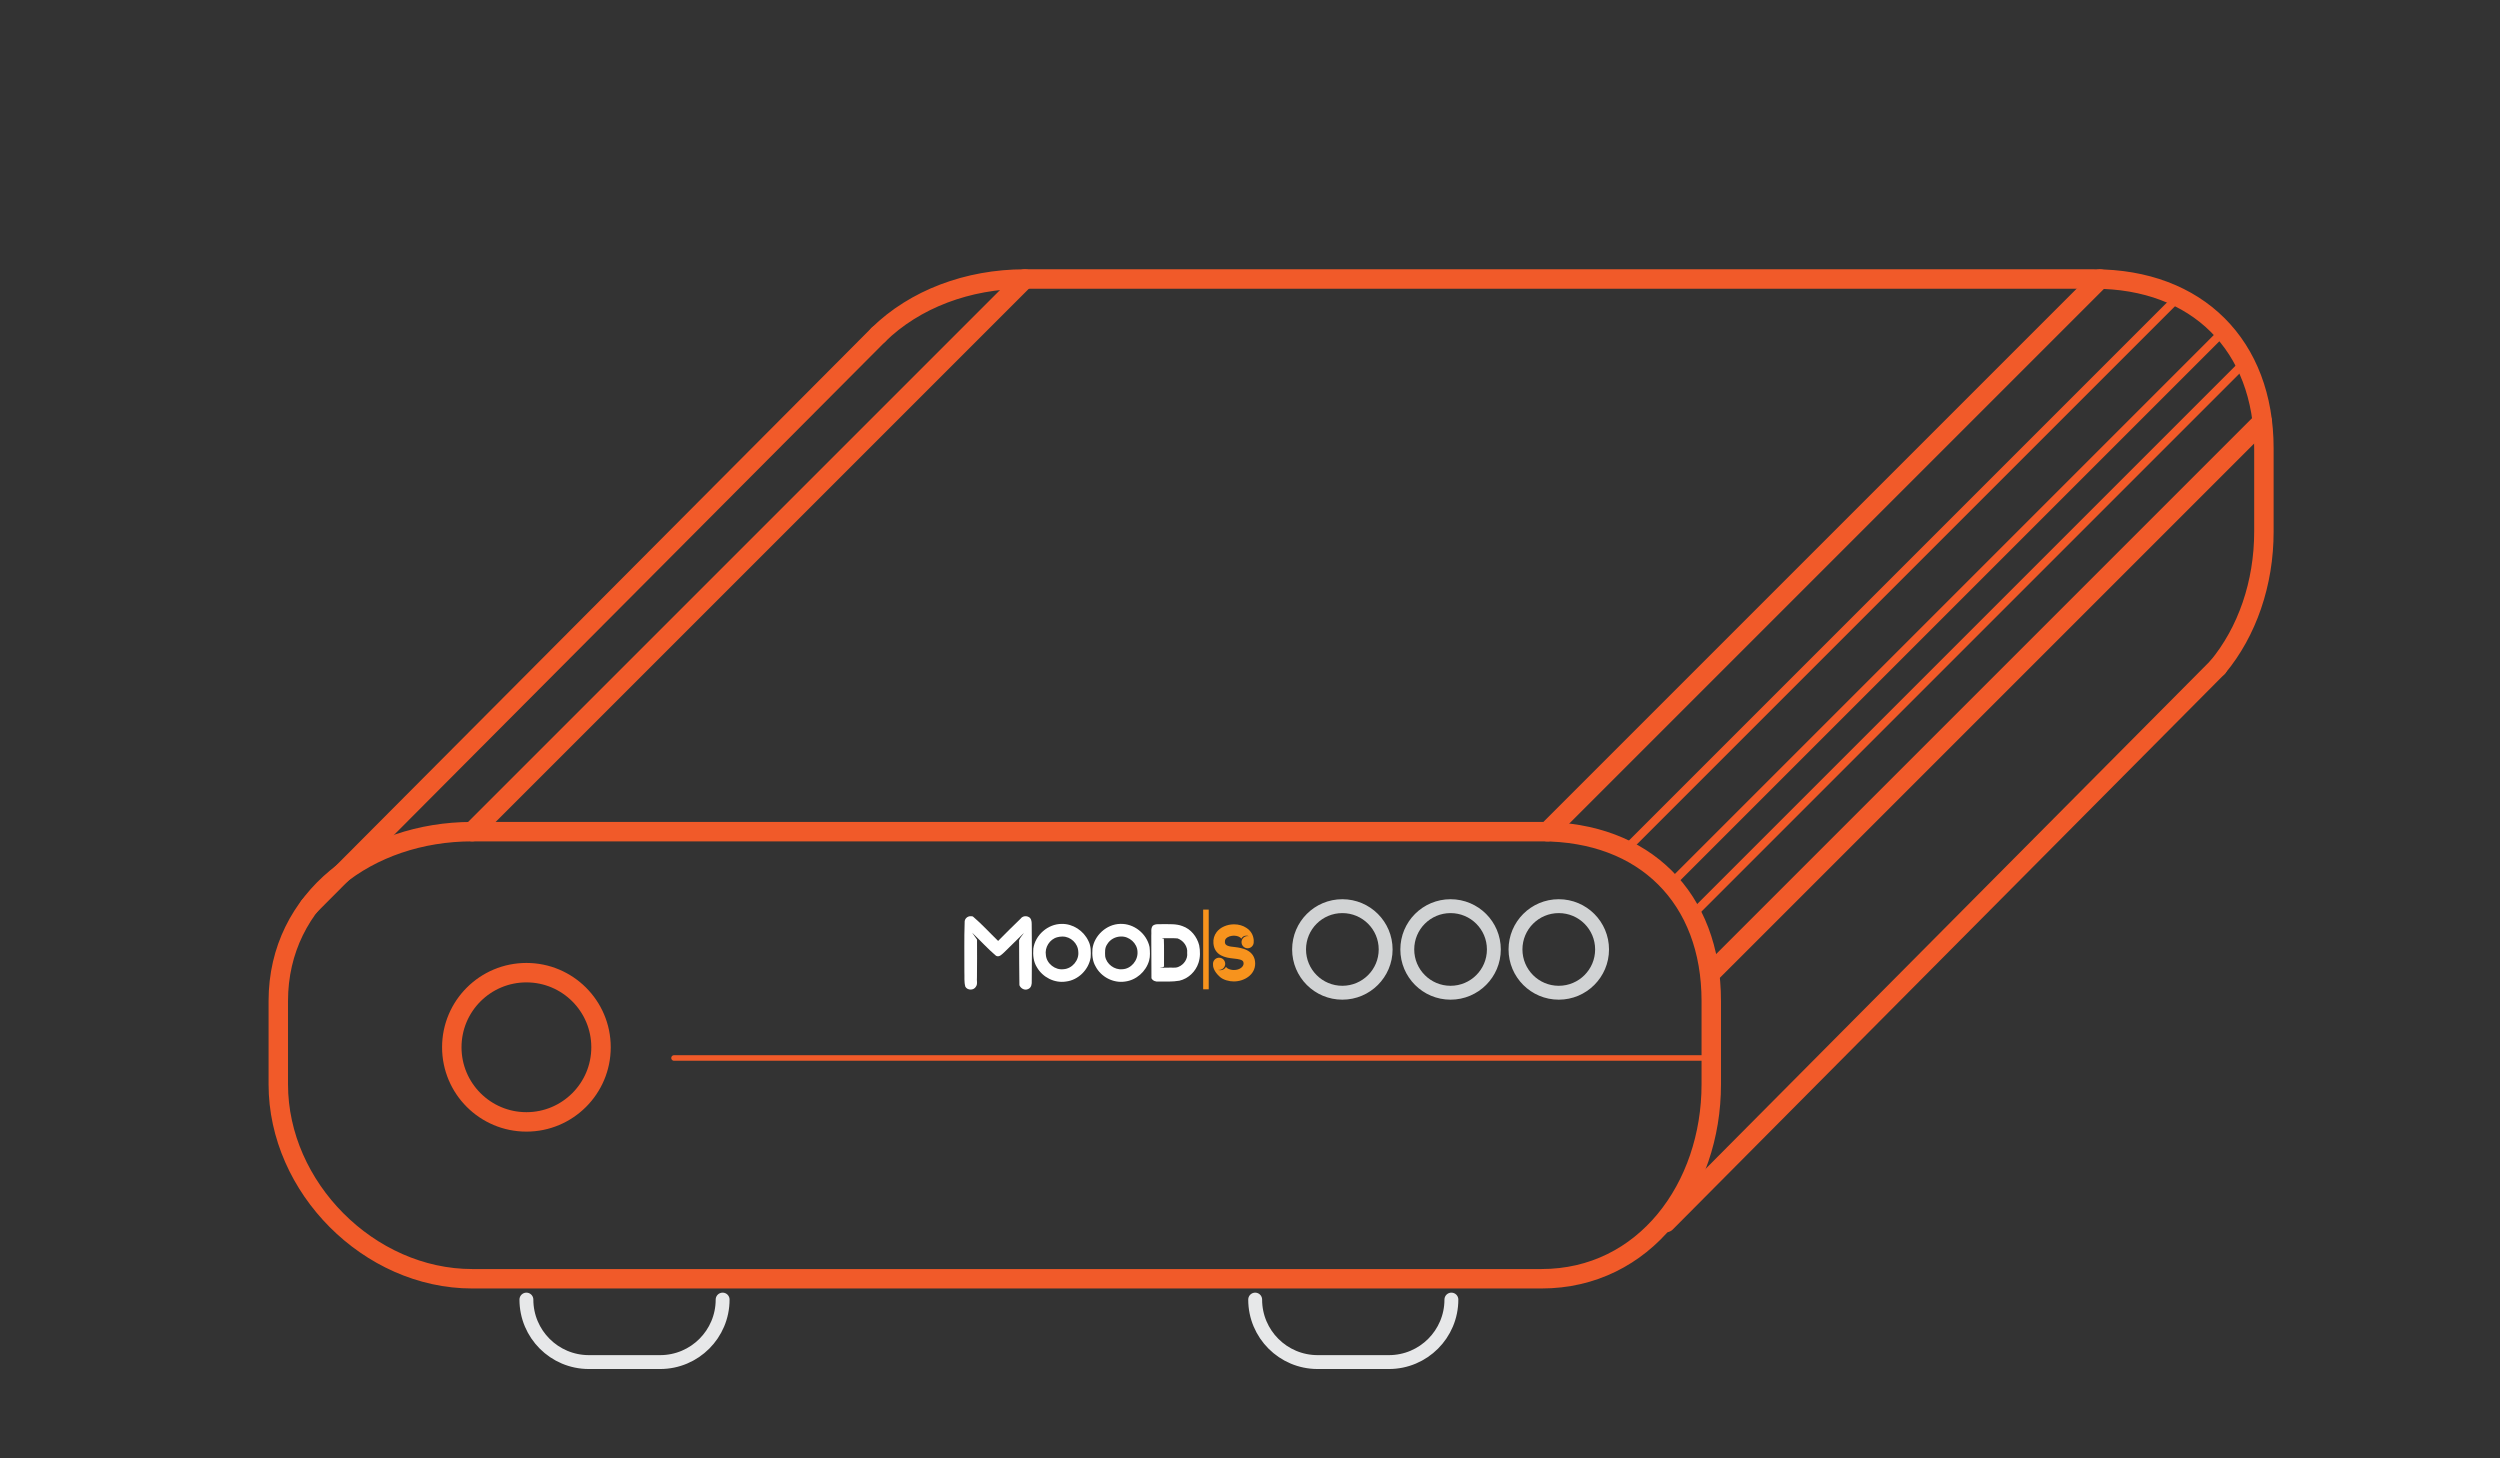 <?xml version="1.0" encoding="UTF-8" standalone="no"?>
<!-- Created with Inkscape (http://www.inkscape.org/) -->

<svg
   xmlns:dc="http://purl.org/dc/elements/1.1/"
   xmlns:cc="http://creativecommons.org/ns#"
   xmlns:rdf="http://www.w3.org/1999/02/22-rdf-syntax-ns#"
   xmlns:svg="http://www.w3.org/2000/svg"
   xmlns="http://www.w3.org/2000/svg"
   xmlns:sodipodi="http://sodipodi.sourceforge.net/DTD/sodipodi-0.dtd"
   xmlns:inkscape="http://www.inkscape.org/namespaces/inkscape"
   version="1.1"
   id="svg2"
   xml:space="preserve"
   width="1200"
   height="700"
   viewBox="0 0 1200 700"
   sodipodi:docname="playermoods.svg"
   inkscape:version="0.92.2 5c3e80d, 2017-08-06"><rect x="0" y="0" width="1200" height="700" fill="#333333" stroke="none"/><defs
     id="defs6"><clipPath
       clipPathUnits="userSpaceOnUse"
       id="clipPath94"><path
         d="M 0,1526 H 2048 V 0 H 0 Z"
         id="path92"
         inkscape:connector-curvature="0" /></clipPath><clipPath
       clipPathUnits="userSpaceOnUse"
       id="clipPath194"><path
         d="M 0,1526 H 2048 V 0 H 0 Z"
         id="path192"
         inkscape:connector-curvature="0" /></clipPath></defs><sodipodi:namedview
     pagecolor="#ffffff"
     bordercolor="#666666"
     borderopacity="1"
     objecttolerance="10"
     gridtolerance="10"
     guidetolerance="10"
     inkscape:pageopacity="0"
     inkscape:pageshadow="2"
     inkscape:window-width="1105"
     inkscape:window-height="634"
     id="namedview4"
     showgrid="false"
     fit-margin-top="0"
     fit-margin-left="0"
     fit-margin-right="0"
     fit-margin-bottom="0"
     inkscape:zoom="5.249086"
     inkscape:cx="517.94168"
     inkscape:cy="223.90869"
     inkscape:window-x="0"
     inkscape:window-y="0"
     inkscape:window-maximized="0"
     inkscape:current-layer="g10" /><g
     id="g10"
     inkscape:groupmode="layer"
     inkscape:label="Apresentação_MOODS_2017_final"
     transform="matrix(1.333,0,0,-1.333,-1496.978,1594.247)"><g
       id="g88"
       transform="translate(96.992,32.331)"><g
         id="g90"
         clip-path="url(#clipPath94)"><g
           id="g128"
           transform="translate(1408.444,814.457)"><path
             d="m 0,0 c -3.355,0 -6.074,2.719 -6.074,6.073 0,3.355 2.719,6.073 6.074,6.073 3.354,0 6.073,-2.718 6.073,-6.073 C 6.073,2.719 3.354,0 0,0 m 0,16.372 c -5.689,0 -10.299,-4.611 -10.299,-10.299 0,-5.688 4.61,-10.299 10.299,-10.299 5.687,0 10.298,4.611 10.298,10.299 0,5.688 -4.611,10.299 -10.298,10.299"
             style="fill:#414142;fill-opacity:1;fill-rule:nonzero;stroke:none"
             id="path130"
             inkscape:connector-curvature="0" /></g><g
           id="g132"
           transform="translate(1429.737,814.457)"><path
             d="m 0,0 c -3.354,0 -6.073,2.719 -6.073,6.073 0,3.355 2.719,6.073 6.073,6.073 3.354,0 6.073,-2.718 6.073,-6.073 C 6.073,2.719 3.354,0 0,0 m 0,16.372 c -5.688,0 -10.299,-4.611 -10.299,-10.299 0,-5.688 4.611,-10.299 10.299,-10.299 5.688,0 10.299,4.611 10.299,10.299 0,5.688 -4.611,10.299 -10.299,10.299"
             style="fill:#414142;fill-opacity:1;fill-rule:nonzero;stroke:none"
             id="path134"
             inkscape:connector-curvature="0" /></g><g
           id="g136"
           transform="translate(1448.35,814.994)"><path
             d="m 0,0 h -3.342 v 0.028 h -3.262 l 3.262,0.549 v 9.95 l -3.262,0.549 h 6.029 l 0.001,-0.004 H 0 c 3.609,0 5.435,-2.785 5.435,-5.547 C 5.435,2.762 3.609,0 0,0 m -0.319,15.7 h -5.659 c -0.906,0 -1.641,-0.735 -1.641,-1.641 V -2.987 c 0,-0.906 0.735,-1.641 1.641,-1.641 h 5.659 c 6.659,0 10.003,5.06 10.003,10.15 0,5.089 -3.344,10.178 -10.003,10.178"
             style="fill:#414142;fill-opacity:1;fill-rule:nonzero;stroke:none"
             id="path138"
             inkscape:connector-curvature="0" /></g><g
           id="g140"
           transform="translate(1397.446,831.633)"><path
             d="m 0,0 c 0,0.014 -0.001,0.029 -0.003,0.043 -0.001,0.02 -0.002,0.04 -0.005,0.06 C -0.009,0.122 -0.012,0.141 -0.014,0.16 -0.016,0.175 -0.018,0.19 -0.02,0.205 -0.023,0.226 -0.026,0.246 -0.03,0.267 -0.032,0.281 -0.035,0.294 -0.037,0.307 -0.041,0.328 -0.046,0.348 -0.051,0.369 -0.054,0.382 -0.057,0.396 -0.06,0.408 -0.065,0.428 -0.071,0.448 -0.076,0.467 -0.08,0.481 -0.084,0.495 -0.088,0.509 -0.093,0.527 -0.099,0.544 -0.105,0.562 -0.11,0.578 -0.115,0.593 -0.121,0.608 -0.126,0.624 -0.132,0.64 -0.138,0.655 -0.145,0.672 -0.151,0.69 -0.159,0.707 -0.164,0.72 -0.17,0.733 -0.176,0.746 -0.184,0.765 -0.193,0.784 -0.201,0.803 -0.206,0.814 -0.212,0.824 -0.217,0.834 -0.228,0.855 -0.238,0.877 -0.25,0.897 -0.253,0.905 -0.258,0.913 -0.263,0.922 -0.275,0.944 -0.287,0.965 -0.301,0.987 -0.304,0.995 -0.309,1.001 -0.314,1.008 -0.327,1.03 -0.342,1.052 -0.356,1.075 -0.36,1.081 -0.365,1.086 -0.369,1.093 -0.384,1.115 -0.399,1.137 -0.416,1.159 -0.42,1.165 -0.425,1.17 -0.429,1.176 -0.445,1.197 -0.462,1.219 -0.479,1.24 -0.485,1.246 -0.49,1.252 -0.495,1.258 c -0.017,0.021 -0.033,0.04 -0.052,0.06 l -0.012,0.013 c -0.019,0.02 -0.038,0.041 -0.058,0.061 -0.021,0.021 -0.042,0.041 -0.064,0.061 -0.003,0.003 -0.006,0.006 -0.01,0.009 -0.02,0.019 -0.041,0.036 -0.061,0.053 C -0.758,1.52 -0.763,1.525 -0.769,1.53 -0.79,1.547 -0.812,1.565 -0.834,1.581 -0.839,1.585 -0.845,1.589 -0.85,1.593 -0.872,1.61 -0.895,1.626 -0.917,1.641 -0.923,1.645 -0.928,1.649 -0.934,1.652 -0.957,1.667 -0.979,1.682 -1.003,1.697 -1.008,1.701 -1.014,1.705 -1.021,1.708 -1.043,1.722 -1.067,1.735 -1.09,1.747 -1.096,1.751 -1.104,1.756 -1.111,1.76 -1.133,1.771 -1.155,1.782 -1.176,1.793 -1.186,1.798 -1.195,1.802 -1.205,1.807 -1.225,1.816 -1.245,1.826 -1.266,1.834 -1.277,1.84 -1.289,1.845 -1.301,1.85 -1.319,1.857 -1.338,1.865 -1.356,1.872 -1.371,1.877 -1.385,1.883 -1.399,1.888 -1.416,1.894 -1.432,1.9 -1.449,1.905 -1.466,1.91 -1.482,1.916 -1.499,1.921 -1.514,1.926 -1.53,1.93 -1.545,1.934 -1.563,1.939 -1.581,1.944 -1.6,1.948 -1.615,1.952 -1.629,1.955 -1.644,1.959 -1.663,1.963 -1.682,1.968 -1.701,1.972 -1.716,1.974 -1.732,1.977 -1.747,1.98 -1.766,1.983 -1.784,1.986 -1.802,1.989 -1.82,1.992 -1.839,1.994 -1.857,1.996 -1.872,1.998 -1.888,2 -1.905,2.002 c -0.025,0.002 -0.05,0.004 -0.074,0.006 -0.01,0 -0.02,10e-4 -0.029,10e-4 -0.071,0.004 -0.142,0.004 -0.213,0 -0.01,0 -0.02,-10e-4 -0.03,-0.002 C -2.275,2.006 -2.299,2.004 -2.324,2.002 -2.341,2 -2.357,1.998 -2.374,1.996 -2.391,1.994 -2.409,1.992 -2.426,1.989 -2.445,1.986 -2.464,1.982 -2.483,1.979 -2.498,1.977 -2.513,1.974 -2.527,1.972 -2.547,1.968 -2.567,1.963 -2.587,1.958 -2.601,1.955 -2.615,1.952 -2.628,1.949 -2.648,1.944 -2.667,1.939 -2.686,1.933 -2.7,1.929 -2.715,1.926 -2.729,1.921 -2.746,1.916 -2.764,1.91 -2.782,1.904 -2.797,1.898 -2.813,1.894 -2.828,1.889 -2.844,1.882 -2.859,1.877 -2.875,1.871 -2.892,1.864 -2.909,1.857 -2.926,1.851 -2.94,1.845 -2.953,1.839 -2.966,1.833 -2.985,1.825 -3.004,1.816 -3.022,1.807 -3.034,1.802 -3.045,1.796 -3.056,1.791 -3.075,1.781 -3.096,1.771 -3.116,1.761 -3.126,1.756 -3.135,1.75 -3.144,1.745 -3.165,1.733 -3.186,1.721 -3.206,1.709 -3.215,1.704 -3.222,1.699 -3.231,1.693 -3.252,1.68 -3.272,1.667 -3.293,1.654 -3.302,1.648 -3.31,1.642 -3.318,1.637 -3.338,1.623 -3.358,1.609 -3.377,1.594 -3.386,1.587 -3.396,1.58 -3.405,1.573 -3.422,1.559 -3.441,1.546 -3.458,1.531 -3.47,1.521 -3.482,1.511 -3.493,1.501 -3.508,1.488 -3.522,1.477 -3.536,1.464 -3.559,1.443 -3.581,1.421 -3.602,1.401 -3.606,1.397 -3.609,1.395 -3.612,1.392 l -8.396,-8.397 -8.396,8.397 c -0.012,0.011 -0.023,0.022 -0.035,0.033 -0.013,0.012 -0.026,0.026 -0.04,0.038 -0.016,0.015 -0.033,0.029 -0.05,0.043 -0.01,0.008 -0.018,0.017 -0.028,0.025 -0.019,0.015 -0.038,0.03 -0.057,0.044 -0.008,0.006 -0.016,0.013 -0.024,0.019 -0.02,0.015 -0.041,0.029 -0.062,0.044 -0.007,0.005 -0.015,0.01 -0.022,0.015 -0.021,0.014 -0.042,0.028 -0.063,0.041 -0.008,0.005 -0.017,0.01 -0.025,0.015 -0.02,0.012 -0.041,0.024 -0.062,0.036 -0.009,0.005 -0.018,0.011 -0.029,0.016 -0.019,0.01 -0.039,0.02 -0.058,0.03 -0.013,0.005 -0.023,0.011 -0.035,0.017 -0.018,0.008 -0.037,0.016 -0.055,0.024 -0.013,0.007 -0.027,0.013 -0.041,0.019 -0.016,0.006 -0.033,0.013 -0.05,0.019 -0.016,0.006 -0.032,0.012 -0.048,0.019 -0.015,0.005 -0.029,0.009 -0.044,0.014 -0.019,0.007 -0.038,0.013 -0.056,0.018 -0.014,0.005 -0.026,0.008 -0.039,0.012 -0.021,0.005 -0.041,0.011 -0.061,0.016 -0.012,0.003 -0.025,0.006 -0.038,0.009 -0.021,0.005 -0.042,0.01 -0.064,0.014 -0.012,0.002 -0.025,0.004 -0.038,0.006 -0.021,0.004 -0.042,0.008 -0.063,0.011 -0.015,0.002 -0.029,0.004 -0.044,0.005 -0.019,0.003 -0.038,0.006 -0.058,0.008 -0.02,0.002 -0.039,0.002 -0.059,0.004 -0.015,0.002 -0.029,0.002 -0.045,0.003 -0.07,0.004 -0.14,0.004 -0.21,0 C -22.021,2.008 -22.036,2.008 -22.052,2.006 -22.071,2.004 -22.091,2.004 -22.11,2.002 -22.129,2 -22.149,1.997 -22.168,1.994 -22.183,1.993 -22.198,1.991 -22.212,1.989 -22.233,1.986 -22.255,1.982 -22.276,1.978 -22.289,1.976 -22.301,1.974 -22.313,1.972 -22.335,1.968 -22.356,1.963 -22.378,1.958 -22.39,1.955 -22.403,1.952 -22.415,1.949 -22.435,1.944 -22.455,1.938 -22.476,1.933 -22.489,1.929 -22.502,1.926 -22.515,1.921 -22.534,1.916 -22.552,1.91 -22.571,1.903 -22.585,1.898 -22.6,1.894 -22.615,1.889 -22.631,1.882 -22.648,1.876 -22.664,1.87 -22.68,1.864 -22.696,1.857 -22.713,1.851 -22.727,1.845 -22.741,1.839 -22.755,1.832 -22.773,1.824 -22.791,1.816 -22.809,1.808 -22.82,1.802 -22.832,1.796 -22.844,1.791 c -0.02,-0.01 -0.04,-0.02 -0.059,-0.03 -0.009,-0.005 -0.019,-0.011 -0.029,-0.016 -0.02,-0.012 -0.041,-0.024 -0.061,-0.036 -0.008,-0.005 -0.017,-0.01 -0.024,-0.015 -0.022,-0.013 -0.043,-0.027 -0.064,-0.041 -0.008,-0.005 -0.015,-0.01 -0.023,-0.015 -0.02,-0.015 -0.04,-0.029 -0.061,-0.044 -0.008,-0.006 -0.016,-0.013 -0.024,-0.019 -0.019,-0.014 -0.038,-0.029 -0.057,-0.044 -0.009,-0.008 -0.018,-0.017 -0.028,-0.025 -0.017,-0.014 -0.033,-0.028 -0.051,-0.043 -0.012,-0.012 -0.026,-0.026 -0.039,-0.038 -0.012,-0.011 -0.024,-0.022 -0.034,-0.033 -0.013,-0.012 -0.023,-0.024 -0.034,-0.035 -0.012,-0.013 -0.025,-0.026 -0.038,-0.04 -0.015,-0.016 -0.029,-0.033 -0.043,-0.05 -0.009,-0.01 -0.017,-0.018 -0.025,-0.028 -0.015,-0.019 -0.03,-0.038 -0.044,-0.057 -0.006,-0.008 -0.013,-0.016 -0.019,-0.024 -0.015,-0.021 -0.029,-0.041 -0.043,-0.061 -0.006,-0.008 -0.011,-0.015 -0.016,-0.023 -0.015,-0.021 -0.027,-0.042 -0.041,-0.063 -0.004,-0.008 -0.01,-0.016 -0.015,-0.025 -0.012,-0.02 -0.024,-0.041 -0.035,-0.062 -0.006,-0.009 -0.011,-0.019 -0.017,-0.028 -0.01,-0.019 -0.02,-0.04 -0.029,-0.059 C -23.803,0.825 -23.809,0.814 -23.815,0.802 -23.823,0.784 -23.831,0.766 -23.839,0.748 -23.845,0.734 -23.852,0.72 -23.858,0.706 -23.865,0.69 -23.871,0.674 -23.877,0.657 -23.883,0.641 -23.89,0.624 -23.895,0.608 -23.9,0.593 -23.905,0.579 -23.91,0.565 c -0.006,-0.019 -0.013,-0.038 -0.018,-0.057 -0.004,-0.013 -0.008,-0.026 -0.011,-0.039 -0.006,-0.02 -0.012,-0.041 -0.017,-0.062 -0.003,-0.011 -0.005,-0.024 -0.008,-0.035 -0.005,-0.022 -0.01,-0.044 -0.014,-0.066 -0.003,-0.012 -0.005,-0.024 -0.007,-0.036 -0.004,-0.022 -0.008,-0.044 -0.011,-0.065 -0.003,-0.014 -0.003,-0.028 -0.005,-0.041 -0.003,-0.021 -0.006,-0.041 -0.008,-0.062 -0.002,-0.018 -0.003,-0.036 -0.004,-0.054 -10e-4,-0.016 -0.003,-0.032 -0.003,-0.049 -0.002,-0.034 -0.003,-0.069 -0.003,-0.104 v -21.994 c 0,-1.17 0.948,-2.118 2.117,-2.118 1.17,0 2.118,0.948 2.118,2.118 v 15.798 l -2.627,3.691 2.627,-2.627 v 0.019 l 5.968,-5.968 c 0.079,-0.122 0.172,-0.236 0.278,-0.343 0.828,-0.827 2.168,-0.827 2.995,0 l 0.835,0.835 5.476,5.476 2.608,2.608 -2.608,-3.663 v -15.826 c 0,-1.17 0.949,-2.118 2.117,-2.118 1.17,0 2.118,0.948 2.118,2.118 V -0.106 C 0.003,-0.071 0.002,-0.035 0,0"
             style="fill:#414142;fill-opacity:1;fill-rule:nonzero;stroke:none"
             id="path142"
             inkscape:connector-curvature="0" /></g><g
           id="g144"
           transform="translate(1460.27,836.119)"><path
             d="M 0,0 V -28.703"
             style="fill:none;stroke:#f7931d;stroke-width:2;stroke-linecap:butt;stroke-linejoin:miter;stroke-miterlimit:10;stroke-dasharray:none;stroke-opacity:1"
             id="path146"
             inkscape:connector-curvature="0" /></g><g
           id="g148"
           transform="translate(1477.849,818.053)"><path
             d="M 0,0 -0.003,0.014 -0.006,0.027 C -0.38,1.579 -1.369,2.751 -2.944,3.51 -4.272,4.15 -5.795,4.404 -7.108,4.568 L -7.119,4.57 H -7.13 c -1.04,0.097 -1.955,0.2 -2.635,0.478 -0.65,0.265 -0.945,0.63 -0.986,1.223 l -0.001,0.004 V 6.28 c -0.029,0.35 0,0.851 0.308,1.247 0.633,0.814 1.893,1.127 2.86,1.147 0.022,0 0.046,0 0.072,0 1.082,0 2.179,-0.364 2.691,-1.073 0.318,0.716 1.033,1.092 1.837,1.092 0.306,0 0.592,-0.076 0.845,-0.208 -0.14,0.029 -0.285,0.044 -0.434,0.044 -1.212,0 -2.196,-0.984 -2.196,-2.196 0,-0.18 0.024,-0.354 0.066,-0.521 0,-0.005 0.002,-0.01 0.003,-0.015 0.24,-0.954 1.1,-1.661 2.127,-1.661 1.173,0 2.129,0.92 2.191,2.077 0.034,0.292 0.035,0.598 0.007,0.902 -0.186,2.002 -1.142,3.349 -2.586,4.339 -1.228,0.843 -2.829,1.306 -4.504,1.306 -2.541,0 -4.938,-1.063 -6.256,-2.774 C -14.6,8.843 -15.014,7.4 -14.888,5.919 h 0.003 c 0.158,-1.978 1.069,-3.434 2.71,-4.329 1.367,-0.744 3.011,-0.994 4.585,-1.153 1.733,-0.173 3.305,-0.403 3.507,-1.298 0.042,-0.187 0.063,-0.352 0.063,-0.487 0,-1.128 -1.338,-2.345 -3.498,-2.345 -0.785,0 -1.627,0.217 -2.253,0.579 -0.203,0.117 -0.403,0.311 -0.588,0.567 -0.389,-0.727 -1.156,-1.221 -2.038,-1.221 -0.284,0 -0.555,0.054 -0.806,0.148 0.118,-0.02 0.239,-0.033 0.362,-0.033 1.043,0 1.914,0.728 2.138,1.702 v 0 c 0.018,0.077 0.032,0.155 0.042,0.234 0,0.004 10e-4,0.008 10e-4,0.008 0.01,0.085 0.015,0.168 0.015,0.252 0,1.213 -0.983,2.197 -2.196,2.197 -0.063,0 -0.126,-0.005 -0.189,-0.01 -0.058,-0.006 -0.117,-0.013 -0.173,-0.023 v 0 c -1.04,-0.173 -1.833,-1.075 -1.833,-2.164 0,-0.045 0.003,-0.09 0.006,-0.134 -0.046,-0.636 0.076,-2.481 2.541,-4.63 1.213,-1.058 3.28,-1.585 4.943,-1.585 3.781,0 7.694,2.405 7.694,6.431 C 0.148,-0.972 0.094,-0.47 0,0"
             style="fill:#f7931d;fill-opacity:1;fill-rule:nonzero;stroke:none"
             id="path150"
             inkscape:connector-curvature="0" /></g><g
           id="g152"
           transform="translate(1242.445,786.546)"><path
             d="m 0,0 c 0,-14.842 -12.039,-26.878 -26.858,-26.878 -14.849,0 -26.878,12.036 -26.878,26.878 0,14.842 12.029,26.86 26.878,26.86 C -12.039,26.86 0,14.842 0,0 Z"
             style="fill:none;stroke:#f15a29;stroke-width:7;stroke-linecap:round;stroke-linejoin:round;stroke-miterlimit:10;stroke-dasharray:none;stroke-opacity:1"
             id="path154"
             inkscape:connector-curvature="0" /></g><g
           id="g156"
           transform="translate(1286.233,695.685)"><path
             d="m 0,0 v 0 c 0,-12.426 -10.074,-22.5 -22.5,-22.5 h -25.656 c -12.427,0 -22.5,10.074 -22.5,22.5"
             style="fill:none;stroke:#e7e8e9;stroke-width:5;stroke-linecap:round;stroke-linejoin:round;stroke-miterlimit:10;stroke-dasharray:none;stroke-opacity:1"
             id="path158"
             inkscape:connector-curvature="0" /></g><g
           id="g160"
           transform="translate(1548.653,695.685)"><path
             d="m 0,0 v 0 c 0,-12.426 -10.073,-22.5 -22.5,-22.5 h -25.656 c -12.427,0 -22.5,10.074 -22.5,22.5"
             style="fill:none;stroke:#e7e8e9;stroke-width:5;stroke-linecap:round;stroke-linejoin:round;stroke-miterlimit:10;stroke-dasharray:none;stroke-opacity:1"
             id="path162"
             inkscape:connector-curvature="0" /></g><g
           id="g164"
           transform="translate(1524.98,821.767)"><path
             d="m 0,0 c 0,-8.599 -6.972,-15.586 -15.596,-15.586 -8.615,0 -15.578,6.987 -15.578,15.586 0,8.619 6.963,15.587 15.578,15.587 C -6.972,15.587 0,8.619 0,0 Z"
             style="fill:none;stroke:#d1d3d4;stroke-width:5;stroke-linecap:butt;stroke-linejoin:miter;stroke-miterlimit:10;stroke-dasharray:none;stroke-opacity:1"
             id="path166"
             inkscape:connector-curvature="0" /></g><g
           id="g168"
           transform="translate(1563.946,821.767)"><path
             d="m 0,0 c 0,-8.599 -6.972,-15.586 -15.596,-15.586 -8.614,0 -15.578,6.987 -15.578,15.586 0,8.619 6.964,15.587 15.578,15.587 C -6.972,15.587 0,8.619 0,0 Z"
             style="fill:none;stroke:#d1d3d4;stroke-width:5;stroke-linecap:butt;stroke-linejoin:miter;stroke-miterlimit:10;stroke-dasharray:none;stroke-opacity:1"
             id="path170"
             inkscape:connector-curvature="0" /></g><g
           id="g172"
           transform="translate(1602.912,821.767)"><path
             d="m 0,0 c 0,-8.599 -6.972,-15.586 -15.596,-15.586 -8.615,0 -15.578,6.987 -15.578,15.586 0,8.619 6.963,15.587 15.578,15.587 C -6.972,15.587 0,8.619 0,0 Z"
             style="fill:none;stroke:#d1d3d4;stroke-width:5;stroke-linecap:butt;stroke-linejoin:miter;stroke-miterlimit:10;stroke-dasharray:none;stroke-opacity:1"
             id="path174"
             inkscape:connector-curvature="0" /></g><g
           id="g176"
           transform="translate(1642.233,773.191)"><path
             d="M 0,0 C 0,-37.141 -24.02,-70.006 -61.13,-70.006 H -446.193 C -483.303,-70.006 -516,-37.141 -516,0 v 30.004 c 0,37.14 32.697,60.99 69.807,60.99 H -61.13 C -24.02,90.994 0,67.144 0,30.004 Z"
             style="fill:none;stroke:#f15a29;stroke-width:7;stroke-linecap:round;stroke-linejoin:round;stroke-miterlimit:10;stroke-dasharray:none;stroke-opacity:1"
             id="path178"
             inkscape:connector-curvature="0" /></g><g
           id="g180"
           transform="translate(1268.733,782.685)"><path
             d="M 0,0 H 370"
             style="fill:none;stroke:#f15a29;stroke-width:2;stroke-linecap:round;stroke-linejoin:round;stroke-miterlimit:10;stroke-dasharray:none;stroke-opacity:1"
             id="path182"
             inkscape:connector-curvature="0" /></g></g></g><g
       id="g188"
       transform="translate(96.992,32.331)"><g
         id="g190"
         clip-path="url(#clipPath194)"><g
           id="g196"
           transform="translate(1342.317,1043.101)"><path
             d="m 0,0 c 13.039,12.795 32.207,20.084 52.724,20.084 h 385.062 c 37.111,0 61.13,-23.849 61.13,-60.99 V -70.91 c 0,-18.57 -6.005,-36.01 -16.649,-48.807"
             style="fill:none;stroke:#f15a29;stroke-width:7;stroke-linecap:round;stroke-linejoin:round;stroke-miterlimit:10;stroke-dasharray:none;stroke-opacity:1"
             id="path198"
             inkscape:connector-curvature="0" /></g><g
           id="g200"
           transform="translate(1196.041,864.185)"><path
             d="M 0,0 199,199"
             style="fill:none;stroke:#f15a29;stroke-width:7;stroke-linecap:round;stroke-linejoin:round;stroke-miterlimit:10;stroke-dasharray:none;stroke-opacity:1"
             id="path202"
             inkscape:connector-curvature="0" /></g><g
           id="g204"
           transform="translate(1583.233,864.185)"><path
             d="M 0,0 199,199"
             style="fill:none;stroke:#f15a29;stroke-width:7;stroke-linecap:round;stroke-linejoin:round;stroke-miterlimit:10;stroke-dasharray:none;stroke-opacity:1"
             id="path206"
             inkscape:connector-curvature="0" /></g><g
           id="g208"
           transform="translate(1642.233,813.406)"><path
             d="M 0,0 198.428,198.428"
             style="fill:none;stroke:#f15a29;stroke-width:7;stroke-linecap:round;stroke-linejoin:round;stroke-miterlimit:10;stroke-dasharray:none;stroke-opacity:1"
             id="path210"
             inkscape:connector-curvature="0" /></g><g
           id="g212"
           transform="translate(1635.467,834.295)"><path
             d="M 0,0 198.428,198.428"
             style="fill:none;stroke:#f15a29;stroke-width:3;stroke-linecap:round;stroke-linejoin:round;stroke-miterlimit:10;stroke-dasharray:none;stroke-opacity:1"
             id="path214"
             inkscape:connector-curvature="0" /></g><g
           id="g216"
           transform="translate(1627.689,845.389)"><path
             d="M 0,0 196.77,196.77"
             style="fill:none;stroke:#f15a29;stroke-width:3;stroke-linecap:round;stroke-linejoin:round;stroke-miterlimit:10;stroke-dasharray:none;stroke-opacity:1"
             id="path218"
             inkscape:connector-curvature="0" /></g><g
           id="g220"
           transform="translate(1611.739,858.024)"><path
             d="M 0,0 198.428,198.428"
             style="fill:none;stroke:#f15a29;stroke-width:3;stroke-linecap:round;stroke-linejoin:round;stroke-miterlimit:10;stroke-dasharray:none;stroke-opacity:1"
             id="path222"
             inkscape:connector-curvature="0" /></g><g
           id="g224"
           transform="translate(1137.41,837.354)"><path
             d="M 0,0 204.908,205.747"
             style="fill:none;stroke:#f15a29;stroke-width:7;stroke-linecap:round;stroke-linejoin:round;stroke-miterlimit:10;stroke-dasharray:none;stroke-opacity:1"
             id="path226"
             inkscape:connector-curvature="0" /></g><g
           id="g228"
           transform="translate(1625.906,723.409)"><path
             d="M 0,0 198.679,199.975"
             style="fill:none;stroke:#f15a29;stroke-width:7;stroke-linecap:round;stroke-linejoin:round;stroke-miterlimit:10;stroke-dasharray:none;stroke-opacity:1"
             id="path230"
             inkscape:connector-curvature="0" /></g></g></g><path
       style="fill:#ffffff;stroke-width:0.191"
       d="m 466.375,439.495 c -1.593,-0.041 -2.984,1.326 -2.845,2.94 -0.296,7.908 -0.085,15.828 -0.137,23.74 0.126,2.389 -0.214,4.882 0.481,7.199 1.07,1.803 4.037,1.79 5.063,-0.07 0.944,-1.271 0.289,-2.995 0.495,-4.471 -0.008,-6.03 0.135,-12.082 0.034,-18.097 -0.788,-1.114 -1.59,-2.218 -2.368,-3.338 3.865,3.646 7.412,7.644 11.474,11.072 1.568,0.926 2.918,-0.79 3.987,-1.699 3.193,-3.053 6.258,-6.231 9.445,-9.288 -0.729,1.209 -1.884,2.254 -2.34,3.563 0.065,7.186 0.012,14.39 0.151,21.566 0.659,1.67 2.729,2.725 4.374,1.752 1.419,-0.683 1.619,-2.379 1.545,-3.777 0.08,-9.093 0.138,-18.19 -0.025,-27.281 0.02,-1.339 -0.2,-2.995 -1.639,-3.536 -1.257,-0.554 -2.825,-0.281 -3.654,0.878 -3.691,3.483 -7.224,7.129 -10.82,10.708 -4.022,-3.881 -7.783,-8.056 -12.048,-11.672 -0.345,-0.213 -0.784,-0.189 -1.174,-0.188 z"
       id="path79"
       inkscape:connector-curvature="0"
       transform="matrix(0.75,0,0,-0.75,1122.733,1195.685)" /><path
       style="fill:#ffffff;stroke-width:0.191"
       d="m 510.093,443.186 c -6.597,1.8e-4 -12.706,5.359 -13.596,11.885 -0.242,3.074 0.04,6.303 1.735,8.966 2.739,4.758 8.419,7.673 13.889,6.821 5.943,-0.663 10.949,-5.68 11.893,-11.529 0.155,-2.684 0.218,-5.502 -1.076,-7.952 -2.279,-4.884 -7.407,-8.307 -12.844,-8.192 z m 0.358,6.069 c 3.947,-0.055 7.491,3.283 7.627,7.247 0.482,4.121 -2.935,8.198 -7.096,8.439 -3.963,0.511 -8.099,-2.668 -8.45,-6.731 -0.656,-3.688 1.772,-7.639 5.426,-8.615 0.808,-0.235 1.652,-0.345 2.493,-0.339 z"
       id="path81"
       inkscape:connector-curvature="0"
       transform="matrix(0.75,0,0,-0.75,1122.733,1195.685)" /><path
       style="fill:#ffffff;stroke-width:0.191"
       d="m 538.209,443.179 c -6.515,0.129 -12.439,5.499 -13.314,11.928 -0.226,2.886 -0.03,5.91 1.478,8.461 2.599,5.047 8.466,8.136 14.101,7.301 5.433,-0.642 10.115,-4.813 11.606,-10.043 0.601,-2.125 0.42,-4.405 0.217,-6.577 -1.37,-6.402 -7.503,-11.322 -14.088,-11.069 z m 0.412,6.058 c 3.949,-0.121 7.801,3.272 7.896,7.342 0.281,4.141 -3.118,8.255 -7.328,8.374 -3.728,0.378 -7.578,-2.452 -8.202,-6.211 -0.086,-1.945 -0.253,-4.048 0.94,-5.722 1.352,-2.369 3.989,-3.775 6.693,-3.784 z"
       id="path83"
       inkscape:connector-curvature="0"
       transform="matrix(0.75,0,0,-0.75,1122.733,1195.685)" /><path
       style="fill:#ffffff;stroke-width:0.191"
       d="m 558.698,443.295 c -1.591,0.162 -3.534,-0.33 -4.864,0.781 -1.092,1.346 -0.508,3.26 -0.699,4.845 -0.01,6.787 0.051,13.573 0.076,20.36 0.62,1.21 2.013,1.724 3.32,1.573 3.366,-0.034 6.784,0.191 10.11,-0.406 4.284,-0.993 7.776,-4.358 9.137,-8.511 0.912,-2.721 0.888,-5.72 0.342,-8.515 -1.069,-4.091 -3.966,-7.814 -8.056,-9.194 -2.983,-1.16 -6.235,-0.853 -9.365,-0.932 z m 1.383,6.756 c 1.9,0.069 3.854,-0.094 5.721,0.114 2.783,1.044 4.926,3.911 4.553,6.952 0.373,2.855 -1.559,5.616 -4.132,6.674 -1.582,0.75 -3.453,0.218 -5.161,0.408 -1.286,0.014 -2.572,0.029 -3.858,0.026 0.736,-0.262 2.344,0.029 2.034,-1.212 -0.055,-4.212 0.11,-8.474 -0.082,-12.656 -2.032,-0.493 -0.374,-0.262 0.845,-0.308 z"
       id="path85"
       inkscape:connector-curvature="0"
       transform="matrix(0.75,0,0,-0.75,1122.733,1195.685)" /></g></svg>